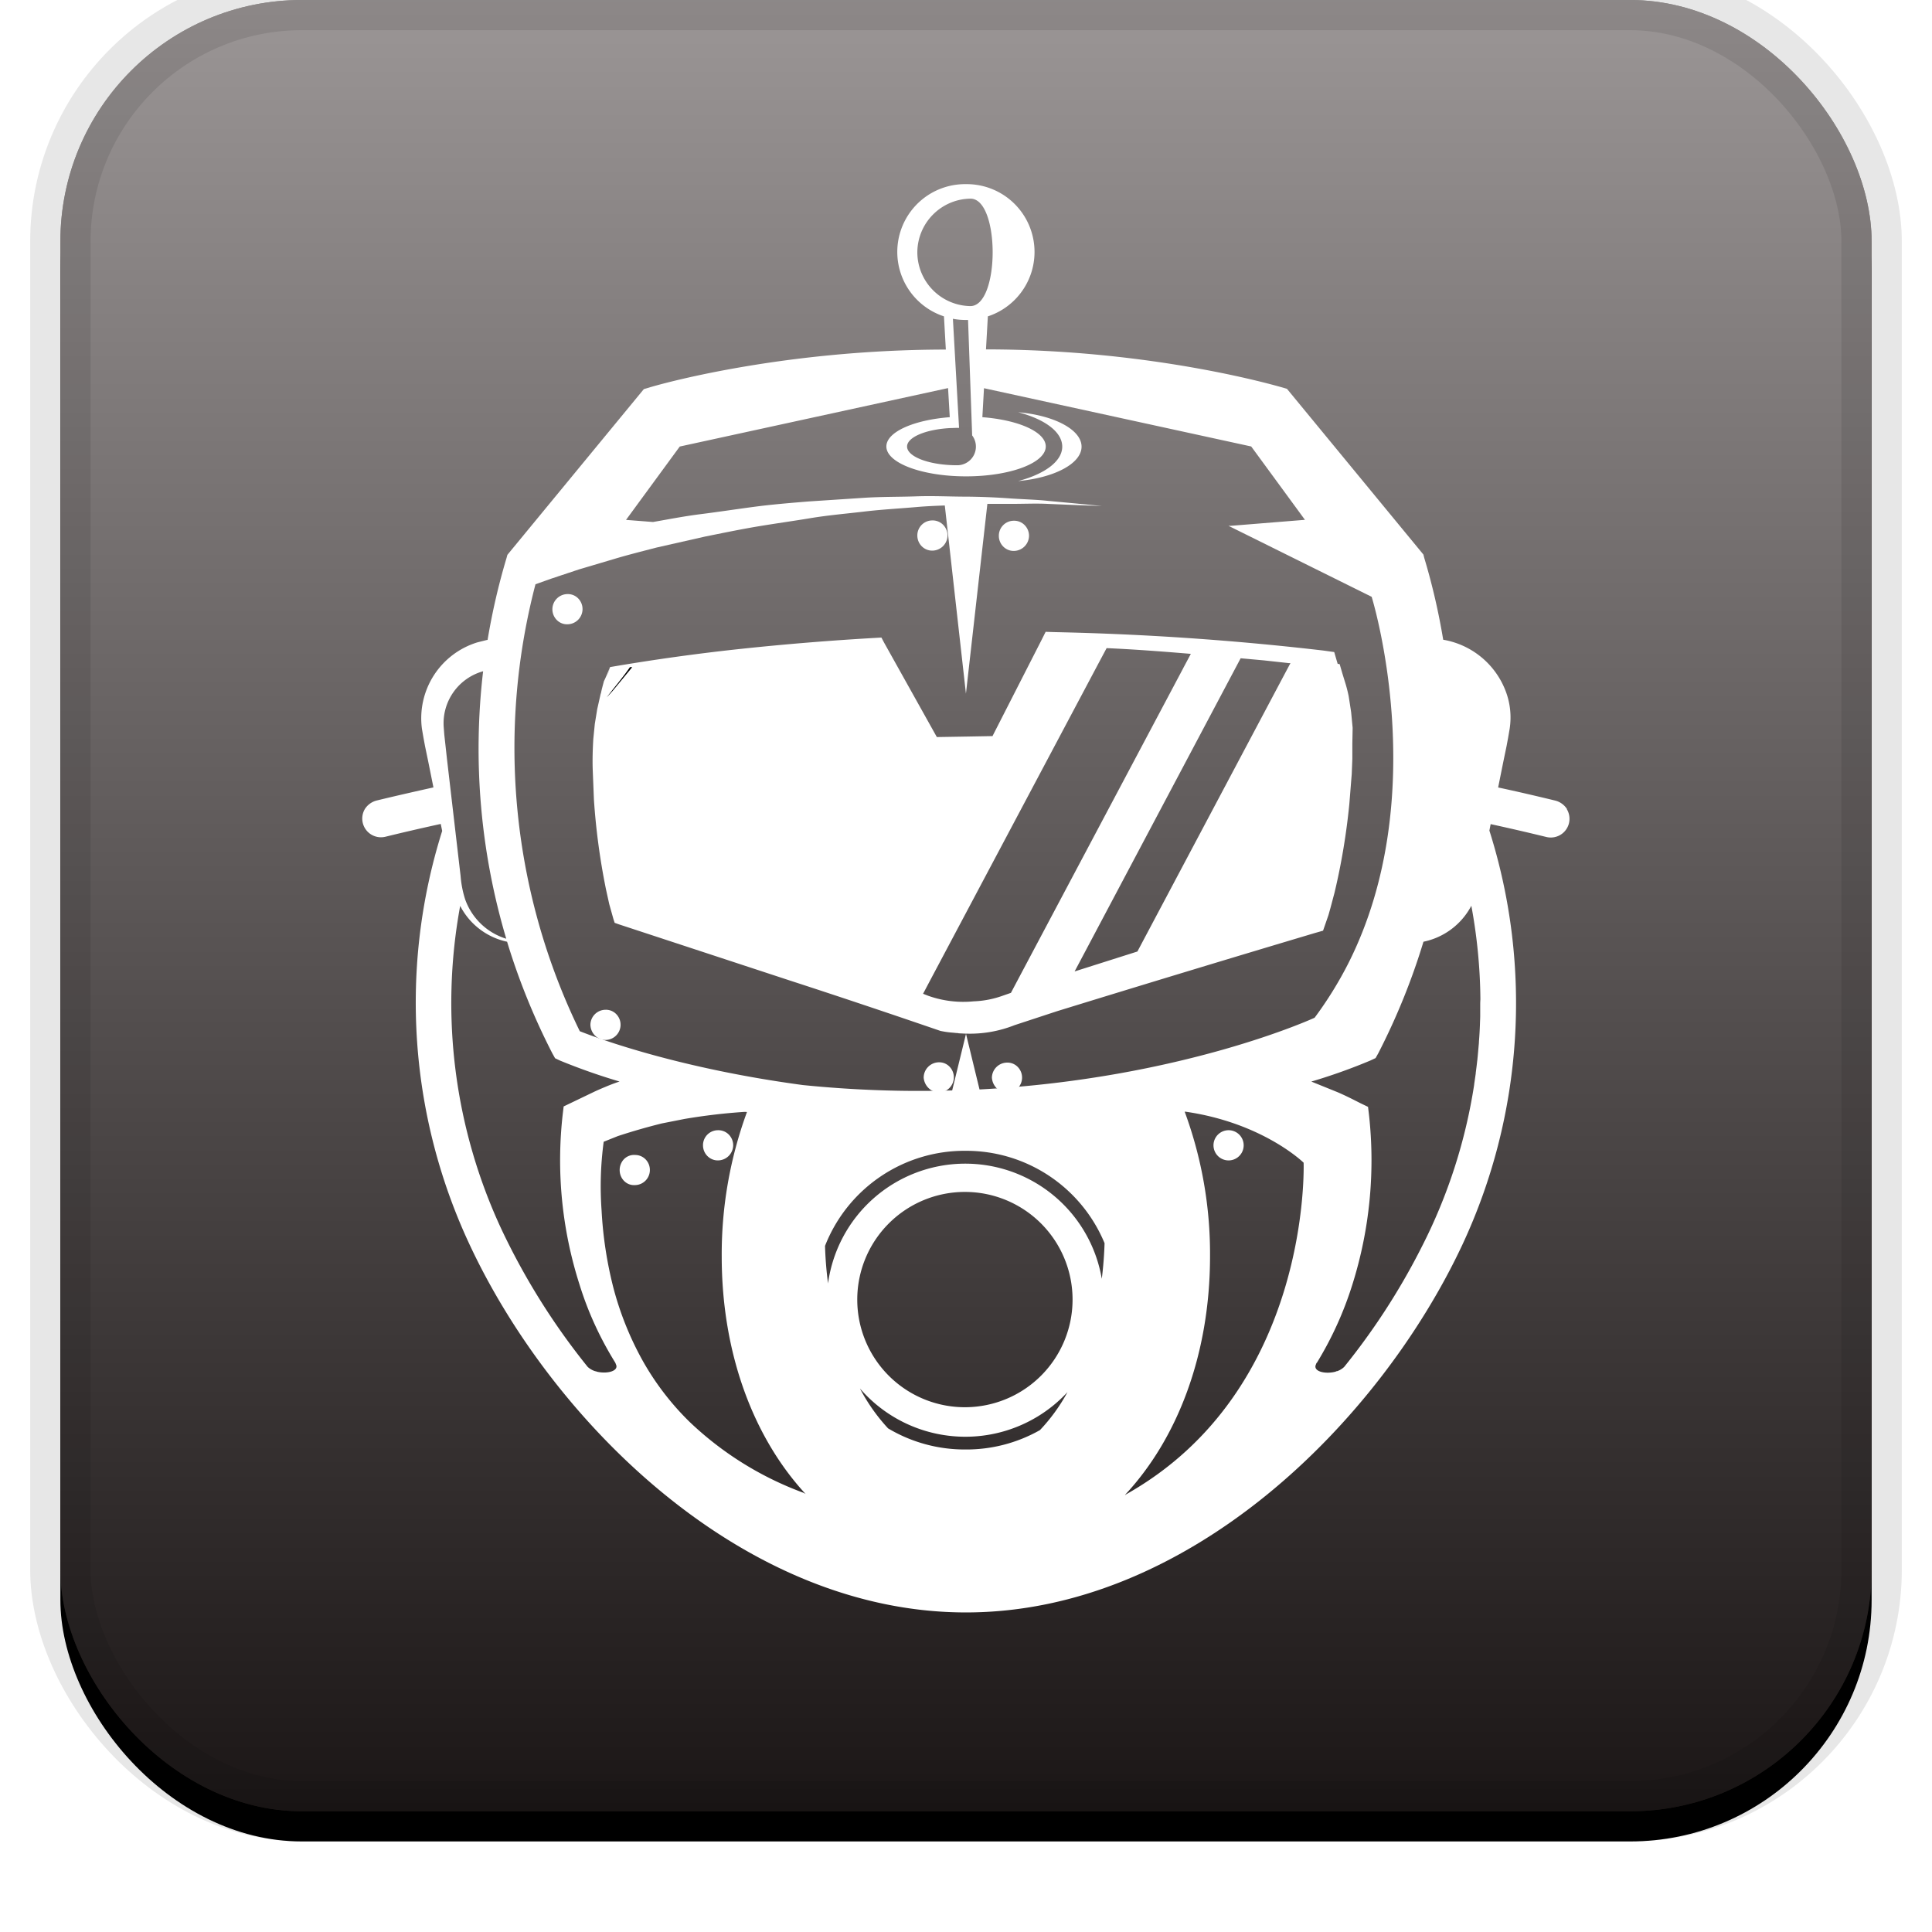 <svg width="32" height="32" viewBox="0 0 32 32" xmlns="http://www.w3.org/2000/svg" xmlns:xlink="http://www.w3.org/1999/xlink"><defs><linearGradient x1="50%" y1="0%" x2="50%" y2="100%" id="c"><stop stop-color="#FFF" stop-opacity=".5" offset="0%"/><stop stop-opacity=".5" offset="100%"/></linearGradient><filter x="-5.8%" y="-4.2%" width="111.7%" height="111.7%" filterUnits="objectBoundingBox" id="a"><feOffset dy=".5" in="SourceAlpha" result="shadowOffsetOuter1"/><feGaussianBlur stdDeviation=".5" in="shadowOffsetOuter1" result="shadowBlurOuter1"/><feComposite in="shadowBlurOuter1" in2="SourceAlpha" operator="out" result="shadowBlurOuter1"/><feColorMatrix values="0 0 0 0 0 0 0 0 0 0 0 0 0 0 0 0 0 0 0.199 0" in="shadowBlurOuter1"/></filter><rect id="b" x="0" y="0" width="30" height="30" rx="4" ry="4"/></defs><g fill="none" fill-rule="evenodd"><g transform="translate(1)" fill-rule="nonzero"><use fill="#000" filter="url(#a)" xlink:href="#b"/><use fill="#372D2C" xlink:href="#b"/><use fill="url(#c)" style="mix-blend-mode:soft-light" xlink:href="#b"/><rect width="30" height="30" rx="4" ry="4" stroke-opacity=".097" stroke="#000" stroke-linejoin="square" cx="15" cy="15" r="14.5"/></g><path d="M22.259 22.64c.438-.543.825-1.126 1.155-1.74a11.67 11.67 0 01-1.172 1.756.207.207 0 00.017-.016zM7.834 19.085a8.847 8.847 0 01-.208-4.073l-.004-.008a8.868 8.868 0 00.692 5.374c.382.808.859 1.568 1.42 2.264a.22.22 0 00.026.023 11.363 11.363 0 01-1.441-2.287 9.1 9.1 0 01-.485-1.293zm16.33 0a8.847 8.847 0 00-.002 0h.002zm-14.137-1.047a7.95 7.95 0 01.124-.067l.109-.057a13.36 13.36 0 00-.232.124z"/><path d="M10.55 17.995l.101-.075h-.034l-.466.43c.13-.165.264-.275.4-.355z" fill="#000" fill-rule="nonzero"/><path d="M25.954 13.4a.326.326 0 00-.195-.14c-.314-.076-.63-.15-.945-.217l.085-.423.055-.265.025-.135.025-.145c.034-.216.01-.437-.07-.64a1.35 1.35 0 00-1.03-.839c-.076-.458-.18-.91-.314-1.356l-.014-.055-2.26-2.745-.085-.025c-.092-.024-2.129-.626-4.9-.628l.031-.547a1.123 1.123 0 00-.363-2.19 1.123 1.123 0 00-.364 2.19l.031.55c-2.784.002-4.83.601-4.917.63l-.085.025-2.26 2.745-.015.055c-.133.444-.237.897-.313 1.354h-.007l-.16.04a1.315 1.315 0 00-.92 1.435l.025.145.025.135.055.265.085.423c-.314.07-.628.141-.94.217-.08.02-.15.07-.195.14a.31.31 0 00.34.46c.305-.075.61-.145.916-.212l.024.116a9.454 9.454 0 00.46 6.864c1.37 2.925 4.525 6.08 8.215 6.08 3.69 0 6.845-3.155 8.22-6.085a9.459 9.459 0 00.45-6.865l.021-.107c.308.067.615.138.922.213a.31.31 0 00.34-.46l.002-.003zm-10.76-9.22a.893.893 0 01.88-.89c.49 0 .49 1.775 0 1.78a.893.893 0 01-.88-.89zm.589 1.1c.071.014.144.02.216.02h.035l.068 1.912a.308.308 0 01-.029.404.31.31 0 01-.219.09c-.46 0-.83-.14-.83-.31 0-.155.311-.285.718-.306.036 0 .074-.003.112-.003h.031l-.102-1.807zM8.87 9.677l.264-.094.45-.15.59-.175c.215-.065.455-.125.705-.19l.795-.18c.275-.055.56-.115.855-.165.295-.05.59-.09.89-.14.3-.05.6-.075.895-.11.295-.035.585-.05.87-.075.15-.013.303-.02.45-.025h.015l.35 3.116.355-3.143h.38c.225 0 .435-.01.62 0l.48.02.42.015-.415-.04-.48-.045c-.185-.02-.39-.025-.62-.04a11.12 11.12 0 00-.735-.03h-.005c-.259 0-.537-.015-.82-.005-.283.01-.58.005-.88.025l-.91.06c-.305.025-.61.05-.91.09-.3.04-.595.085-.875.12-.27.034-.536.086-.788.13l-.447-.035.89-1.215 4.444-.968.028.482c-.6.046-1.05.246-1.05.485 0 .273.591.495 1.32.495.729 0 1.32-.222 1.32-.495 0-.24-.45-.439-1.05-.485l.027-.48 4.426.965.89 1.215-1.238.1-.022-.003.013.003h-.018l2.37 1.175s1.022 3.282-.387 6.072a6.29 6.29 0 01-.558.9s-2.188 1.01-5.55 1.188l-.225-.925a2 2 0 00.805-.14l.7-.23c1.421-.438 2.845-.87 4.27-1.295l.14-.04.045-.13.045-.13.035-.125.065-.245c.115-.482.196-.972.245-1.465l.04-.5.01-.25v-.255l.005-.26-.025-.26-.04-.26a2.3 2.3 0 00-.065-.25l-.04-.13-.045-.155-.033-.005-.012-.04-.045-.155-.18-.025a46.918 46.918 0 00-4.445-.305l-.155-.005-.065.13-.815 1.597-.44.008-.482.008-.873-1.563-.045-.085-.09.005c-.74.042-1.478.102-2.215.18a34.4 34.4 0 00-2.195.305h.015-.01l-.03.1a1.1 1.1 0 00-.022.079c.014-.06.032-.118.05-.179-.03.08-.063.159-.1.235-.016.063-.035.127-.047.19l-.008.025-.055.245-.04.245-.025.25c-.01.165-.015.335-.01.5l.02.5c.033.5.1.998.2 1.49l.054.245.07.25.02.06.07.025 2.83.93c.834.271 1.665.55 2.495.835.071.015.143.025.215.03l.05.005h.016l.025.005.104.005h.015l-.23.941c-.825.024-1.65-.006-2.472-.089-2.02-.271-3.35-.755-3.696-.892a10.715 10.715 0 01-.734-7.402zm10.727 1.392l-2.675 5.04-.178.336-.13.045c-.156.057-.32.089-.485.095a1.735 1.735 0 01-.75-.09l-.09-.035.113-.214 2.8-5.273.127-.238c.455.02.92.055 1.395.095l-.127.238zm.821.081l.131-.247.385.035.365.04.045.005h.03l-.135.254-2.218 4.18-.182.343-1.04.33.18-.339 2.439-4.601zM7.374 12.305l-.015-.135-.01-.13a.894.894 0 01.653-.922 11.026 11.026 0 00.383 4.43l-.041-.013a1.05 1.05 0 01-.64-.64 1.693 1.693 0 01-.075-.385l-.225-1.932-.03-.273zm2.503 10.412l-.013-.012.006.01a.333.333 0 01-.136-.075 11.335 11.335 0 01-1.42-2.262 8.868 8.868 0 01-.692-5.374l.004.008a1.142 1.142 0 00.773.586c.194.638.445 1.257.75 1.85l.045.08.085.04c.32.131.646.246.978.344h.008l-.023.008a2.954 2.954 0 00-.217.083 4.4 4.4 0 00-.179.078l-.385.185-.125.06-.015.125a6.75 6.75 0 00.278 2.826c.14.454.34.887.59 1.29l.005.01.015.04c.022.101-.173.142-.332.1zm3.436 2.01a5.464 5.464 0 01-1.889-1.174 4.5 4.5 0 01-.785-1.026 5.19 5.19 0 01-.48-1.2 6.55 6.55 0 01-.195-1.28 5.55 5.55 0 01.035-1.136l.235-.094c.24-.079.484-.149.73-.21l.375-.074c.325-.055.651-.094.98-.116h.039l.014.002a6.835 6.835 0 00-.418 2.391c0 1.627.537 3.012 1.389 3.935l-.03-.018zm3.91-1.039a2.468 2.468 0 01-1.234.32 2.473 2.473 0 01-1.28-.35 3.063 3.063 0 01-.466-.661 2.306 2.306 0 003.438.061c-.125.23-.279.442-.458.631v-.001zm-1.234-.38a1.782 1.782 0 01-1.79-1.774v-.006a1.783 1.783 0 111.79 1.78zm2.26-2.127a2.294 2.294 0 00-4.534.076 6.06 6.06 0 01-.05-.621 2.48 2.48 0 012.324-1.575h.01a2.48 2.48 0 012.296 1.53 6.294 6.294 0 01-.046.59zm.393 3.574h.009l-.018.006c.863-.924 1.409-2.317 1.409-3.957a6.797 6.797 0 00-.42-2.391h.014c1.286.186 1.956.845 1.956.845s.137 3.77-2.948 5.497h-.002zm5.875-8.127v.194c0 .044-.003.088-.004.132a6.285 6.285 0 01-.017.297c0 .032-.005.063-.007.094-.006.065-.011.13-.018.194 0 .015-.004.03-.005.044a8.942 8.942 0 01-.023.187v.01l-.026.179v.006a8.847 8.847 0 01-.87 2.69l-.031.061a11.194 11.194 0 01-1.252 1.924.312.312 0 01-.13.075l.005-.01-.014.013c-.158.044-.359.006-.336-.1l.015-.04.01-.01a5.79 5.79 0 00.585-1.29 6.85 6.85 0 00.275-2.82l-.015-.125-.125-.06c-.13-.066-.255-.13-.385-.185l-.395-.16-.035-.014.008-.002a9.41 9.41 0 00.972-.347l.085-.04.045-.08c.304-.592.555-1.21.748-1.847.34-.07.631-.288.793-.596.095.512.146 1.03.15 1.55a1.22 1.22 0 00-.003.076z" fill="#FFF" fill-rule="nonzero"/><path d="M10.241 11.33l.231-.28h.077-.115c-.116.17-.258.333-.385.5.073-.074.13-.143.192-.22z" fill="#000" fill-rule="nonzero"/><path d="M16.864 6.828c.44.115.73.325.73.57 0 .245-.295.455-.73.57.6-.055 1.05-.29 1.05-.57 0-.28-.45-.518-1.05-.57zM15.44 9.12a.254.254 0 00.254-.25.253.253 0 00-.075-.18.244.244 0 00-.18-.07.248.248 0 00-.245.25c0 .138.11.25.245.25zm-6.041.72a.252.252 0 00-.176.43c.047.047.11.072.176.07a.252.252 0 00.176-.43.237.237 0 00-.176-.07zm.63 7.385a.252.252 0 00.176-.43.237.237 0 00-.176-.07.252.252 0 00-.25.25c.005.14.115.25.25.25zm5.52.87a.252.252 0 00.176-.43.237.237 0 00-.176-.07.255.255 0 00-.25.255c.012.135.119.24.25.245zm1.241-8.97a.254.254 0 00.254-.25.253.253 0 00-.075-.18.244.244 0 00-.18-.07.248.248 0 00-.245.25c0 .138.11.25.245.25zm-.111 8.475a.254.254 0 00-.25.25c.01.137.117.245.25.25a.252.252 0 00.176-.43.237.237 0 00-.176-.07zm-6.16 1.53a.232.232 0 00-.219.116.263.263 0 00-.005.258c.044.08.126.129.214.125h.01a.25.25 0 00.245-.25.25.25 0 00-.067-.172.242.242 0 00-.178-.077zm1.371-.41a.248.248 0 00-.246.25c0 .138.11.25.245.25a.254.254 0 00.255-.25.253.253 0 00-.075-.18.244.244 0 00-.18-.07zm8.45 0a.25.25 0 10.019.5.25.25 0 00-.02-.5z" fill="#FFF" fill-rule="nonzero"/></g></svg>